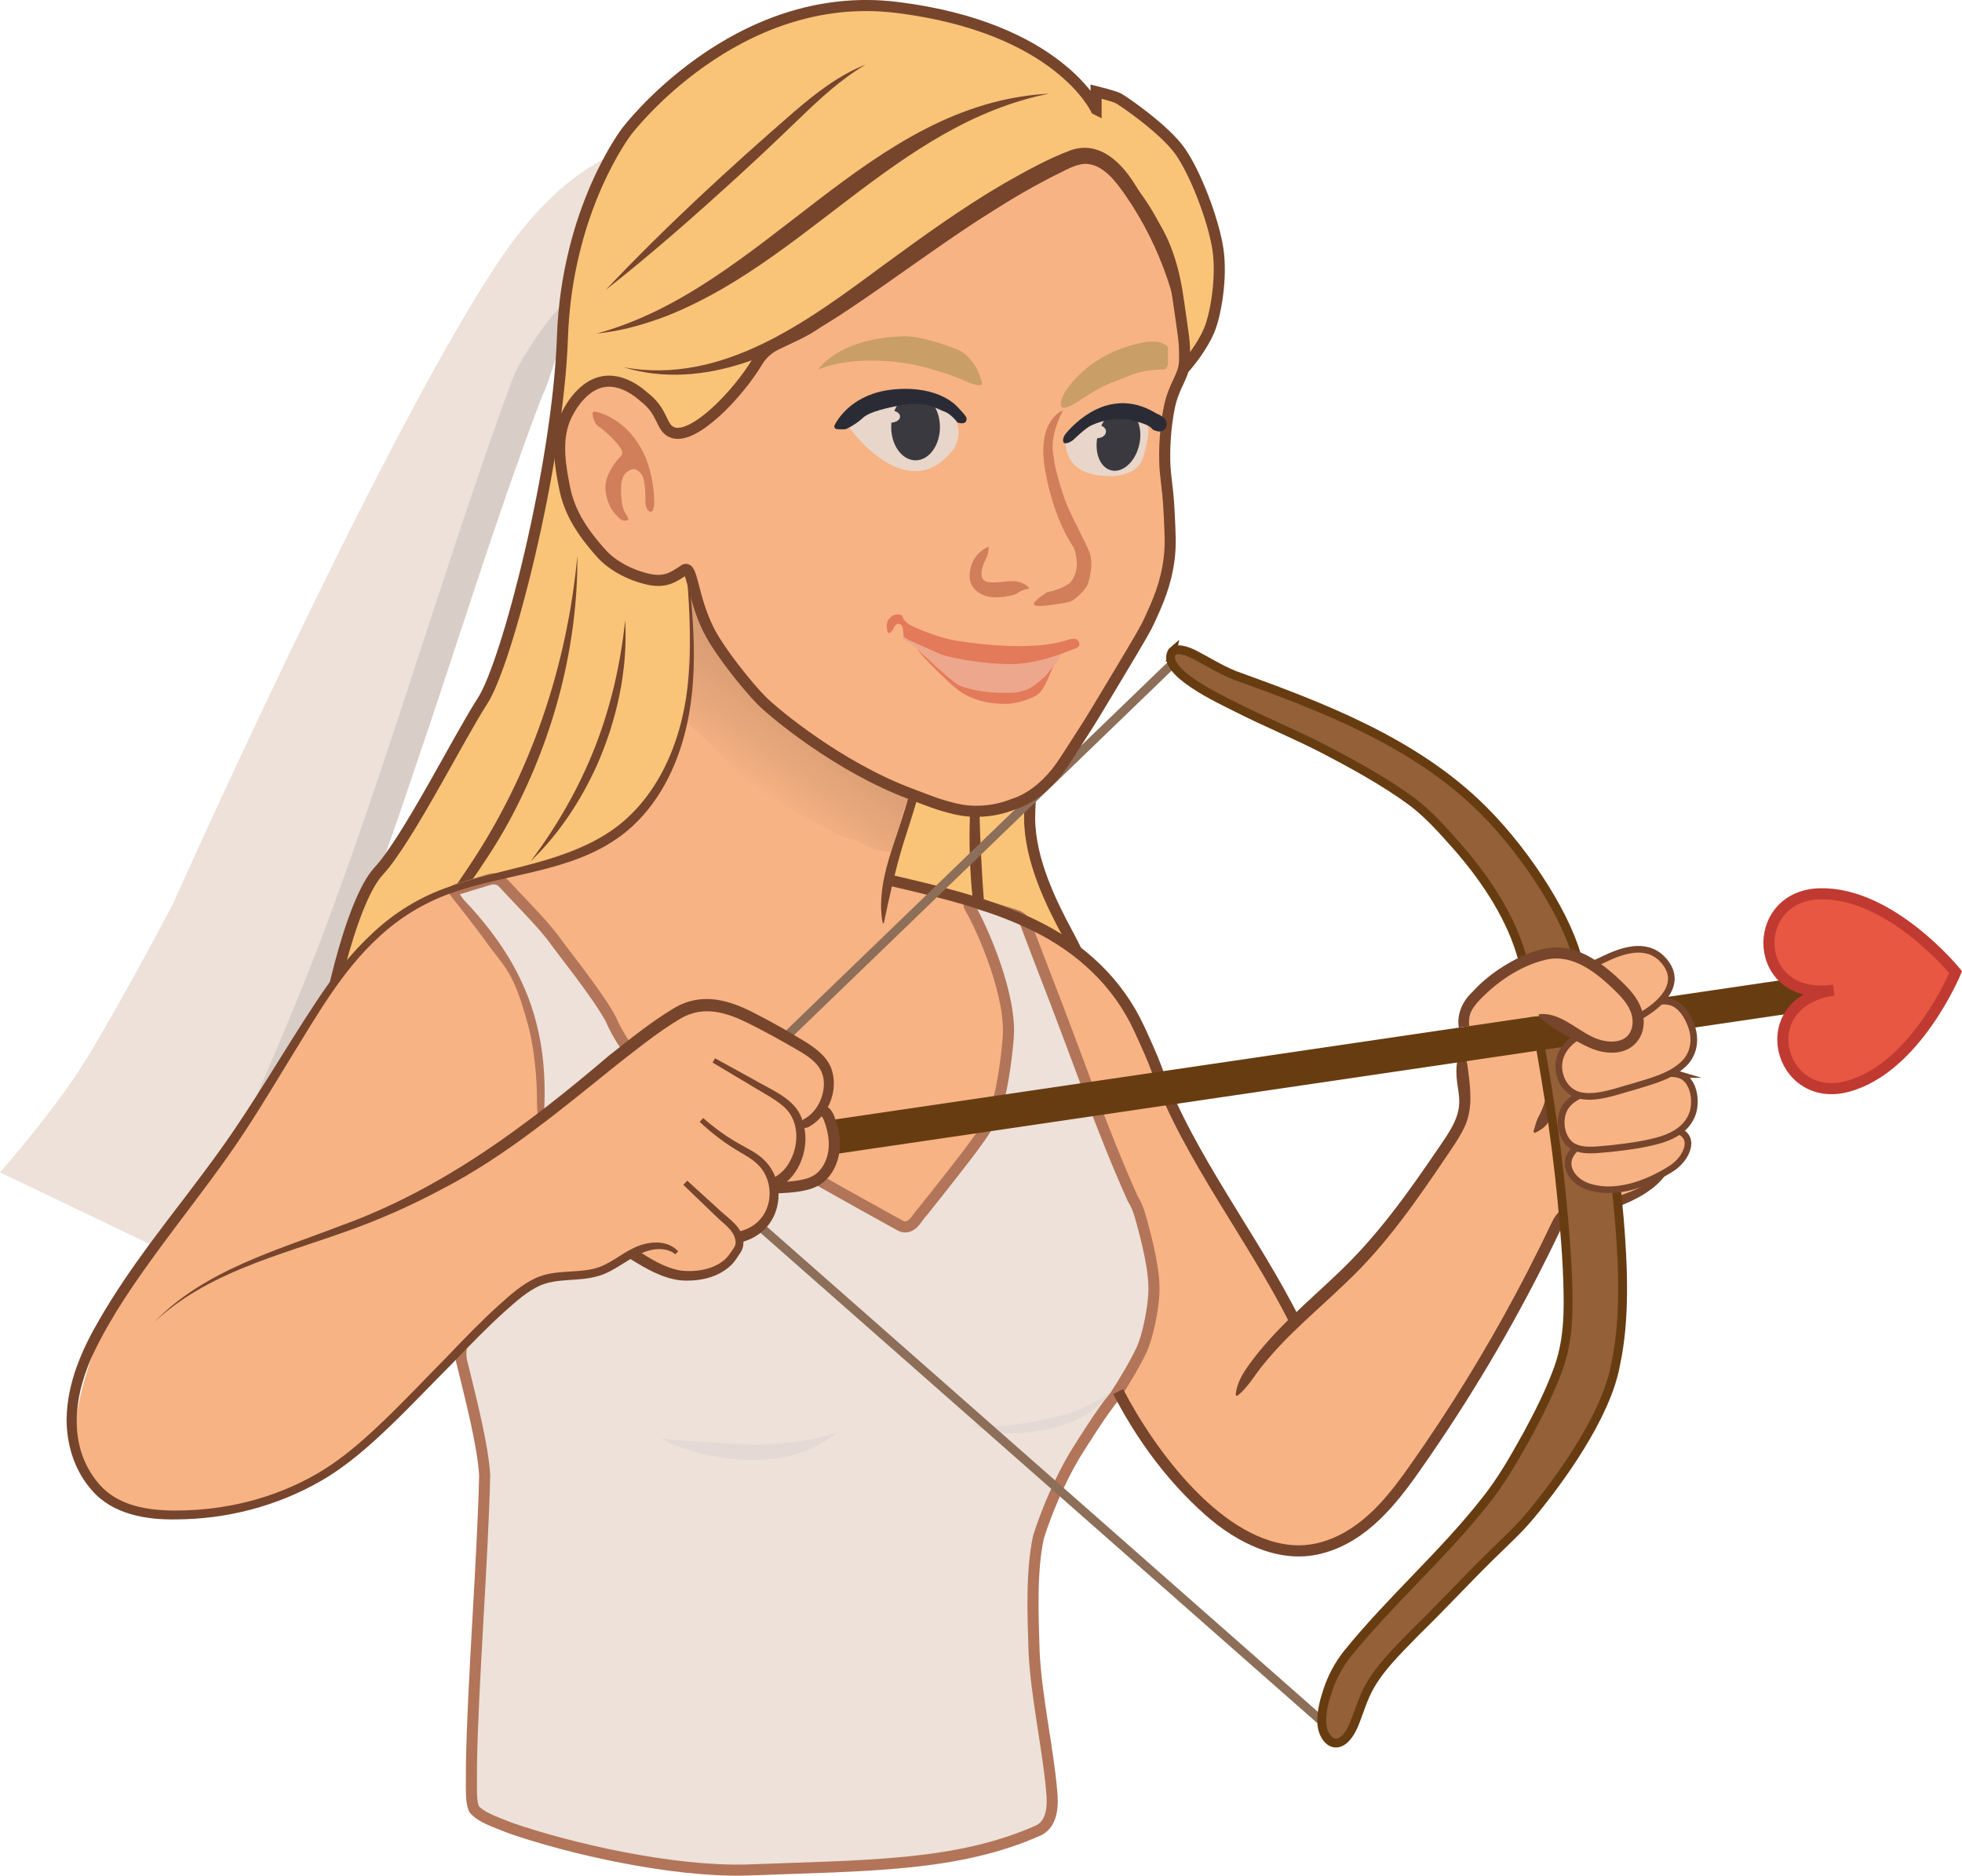 <?xml version="1.0" encoding="UTF-8"?><svg id="b" xmlns="http://www.w3.org/2000/svg" xmlns:xlink="http://www.w3.org/1999/xlink" viewBox="0 0 1124.65 1075.01"><defs><style>.aw{fill:#eda78c;}.ax{fill:#e75741;stroke:#c03a31;}.ax,.ay,.az,.ba,.bb,.bc,.bd,.be{stroke-miterlimit:10;}.ax,.az,.ba,.bd,.be{stroke-width:6.35px;}.bf{fill:#ca9e67;}.bg{fill:#e8d6ca;}.bh{fill:#39393f;}.ay{stroke:#8d6e58;}.ay,.bc{stroke-width:5.08px;}.ay,.bd{fill:none;}.bi{fill:#77452c;}.bj,.az,.bb{fill:#f7b384;}.bk,.ba{fill:#ede1d9;}.bl{fill:#2b2b35;}.az,.bb,.bd,.be{stroke:#77452c;}.bm{fill:#e37a5a;}.ba{stroke:#b27559;}.bn{fill:url(#i);}.bb{stroke-width:3.81px;}.bc{fill:#936037;stroke:#683c11;}.bo{fill:#e5d9d6;}.bp{fill:#77462c;}.bq{fill:#d8cdc7;}.br{fill:#683c11;}.be{fill:#f9c478;}.bs{fill:#d17e5a;}</style><linearGradient id="i" x1="509.06" y1="324.38" x2="421.58" y2="444.78" gradientUnits="userSpaceOnUse"><stop offset="0" stop-color="#de9f73"/><stop offset=".3" stop-color="#c58e66" stop-opacity=".71"/><stop offset="1" stop-color="#896448" stop-opacity="0"/></linearGradient></defs><g id="c"><path id="d" class="bk" d="M415.04,89.3s-63.46-40.62-132,64.73c-68.54,105.35-184.04,364.27-184.04,364.27,0,0-40.62,77.42-59.65,104.08-19.04,26.65-39.35,49.5-39.35,49.5l121.85,58.39s97.73-232.27,114.23-288.12c16.5-55.85,57.12-168.81,60.92-177.69,3.81-8.88,10.15-62.19,17.77-73.62,7.62-11.42,11.42-21.58,26.65-26.65,15.23-5.08,45.69-2.54,49.5,0,3.81,2.54,36.81,19.04,49.5,15.23,12.69-3.81,26.65-5.08,31.73-19.04,5.08-13.96,16.5-10.15,6.35-36.81-10.15-26.65,3.81-25.38-19.04-30.46s-44.42-3.81-44.42-3.81Z"/><path id="e" class="bq" d="M350.87,152.32c-13.81,13.43-23.48,30.48-30.39,48.31-3.67,8.74-5.71,18.13-9.87,26.69-26.55,69.85-48.21,141.31-72.47,212.13-17.37,51.99-36.85,105.49-56.64,156.75-5.94,15.12-12.61,30.41-19.32,45.19-13.81,29.82-25.56,60.51-39.76,90.3,0,0-24.01-12.99-24.01-12.99,13.68-21.87,26.29-44.46,38.29-67.41,15.31-34.04,31.76-72.6,45.25-107.41,39.46-103.48,69.79-210.05,107.3-314.34,1.78-4.65,3.49-9.37,5.22-14.06,3.38-7.74,8.15-14.8,12.74-21.9,11.28-16.65,25.63-32.02,43.64-41.26h0Z"/><g id="f"><path id="g" class="be" d="M628.28,62.64s-21.58-46.96-114.23-58.39c-92.65-11.42-154.85,71.08-154.85,71.08,0,0-34.27,44.42-36.81,118.04-2.54,73.62-31.73,186.58-45.69,208.16-13.96,21.58-43.15,79.96-59.65,97.73-16.5,17.77-31.73,87.58-34.27,118.04s5.08,78.69,5.08,78.69c0,0,6.35,17.77,79.96,27.92,73.62,10.15,189.12,10.15,210.69,3.81,21.58-6.35,87.58-16.5,97.73-24.12,10.15-7.62,57.12-49.5,58.39-59.65s6.35-41.89-2.54-63.46c-8.88-21.58-11.42-29.19-20.31-45.69-8.88-16.5-21.58-41.89-21.58-66s10.15-116.77,17.77-135.81c7.62-19.04,3.81-33,20.31-64.73,16.5-31.73,39.72-45.97,46.51-52.81,6.79-6.84,14.41-17,18.22-25.88s7.62-30.46,5.08-46.96c-2.54-16.5-12.69-43.15-21.58-55.85-8.88-12.69-33-29.19-35.54-30.46s-12.69-3.81-12.69-3.81v10.15Z"/><path class="bi" d="M496.28,36.98c-14.27,8.41-26.22,19.58-38.05,30.95-11.84,11.44-23.83,22.76-35.99,33.87-24.39,22.2-49.08,44.03-75.07,64.38,34-35.97,70.4-69.45,107.74-101.9,12.5-10.71,25.9-21.26,41.37-27.3h0Z"/><path class="bi" d="M601.33,53.68c-87.56,17.42-141.24,98.59-223.01,128.86-8.86,3.13-17.88,5.77-27.13,7.36-3.06.56-6.16.93-9.24,1.29,96.38-26.07,155.65-132.02,259.38-137.51h0Z"/><path class="bi" d="M330.97,318.48c.3,51.22-13.15,102.5-36.85,147.89-11.83,22.75-27.2,43.54-42.55,63.91-15.09,20.34-29.53,41.52-37.07,65.99,3.1-15.67,9.58-30.68,17.59-44.53,11.02-19.42,24.88-37.21,37.09-55.76,35.27-52.79,55.85-114.33,61.79-177.5h0Z"/><path class="bi" d="M358.35,355.32c1.66,28.52-4.79,57.63-16.37,83.67-9.19,20.15-21.84,39.38-37.86,54.67,15.11-20.08,27.71-42,36.88-65.34,9.15-23.36,14.8-48,17.36-73h0Z"/><path class="bi" d="M561.42,417.97c-1.23,54.54,1.94,108.71,9.44,162.74-16.17-52.29-19.42-108.93-9.44-162.74h0Z"/></g><path id="h" class="bj" d="M395.37,285.4s1.27,110.42-3.81,129.46c-5.08,19.04-15.23,45.69-26.65,54.58-11.42,8.88-86.98,37.87-86.98,37.87l51.45,67.48,39.35,73.62,123.12,64.73,60.92-3.81,35.54-79.96-27.92-114.23-53.31-8.88,36.81-97.73,11.42-68.54-159.92-54.58Z"/><path id="j" class="bn" d="M501.23,486.92c3.2.43,6.39.91,9.58,1.42l40.68-133.14-135.81-52.04s-22.52-7.55-20.79,30.38c1.03,1.12,1.66,2.54,1.46,4.07-.34,2.69-.44,5.38-.44,8.07,2.75,31.1.89,53.55-2.01,68.88,11.47,9.28,22.08,20.5,31.02,32.65,3.19,2.11,6.38,4.23,9.65,6.21.65.4,1.19.85,1.62,1.35,4.77,1,7.61,2.86,11.9,6.09,2.58,1.93,5.92,3.01,8.72,4.68,2.8,1.67,5.61,3.31,8.42,4.94,6.18,3.58,12.58,6.78,19.18,9.52,1.8.34,3.61.69,5.43,1.18,2.52.69,4.61,2.06,6.65,3.54,1.61.67,3.19,1.4,4.74,2.19Z"/><path id="k" class="bj" d="M934.8,592.55c2.54-3.81,0-12.69-1.27-15.23s-7.62-12.69-10.15-15.23-24.12-16.5-29.19-16.5-11.42,2.54-19.04,3.81c-7.62,1.27-8.88,3.81-16.5,7.62s-7.62,8.88-12.69,17.77c-5.08,8.88-6.35,17.77-6.35,22.85s1.27,33,1.27,33l-10.15,20.31s-13.96,25.38-16.5,29.19c-2.54,3.81-12.69,16.5-17.77,21.58-5.08,5.08-10.15,13.96-17.77,21.58-7.62,7.62-19.04,19.04-19.04,19.04l-20.31,12.69-19.04-31.73-49.5-91.39s-20.31-41.89-24.12-49.5-1.27-15.23-19.04-31.73c-17.77-16.5-48.23-21.58-48.23-21.58l3.81,30.46,55.85,166.27-7.62,57.12,8.66,18.65,38.3,49.89s29.19,29.19,48.23,36.81c19.04,7.62,44.42-5.08,44.42-5.08l35.54-31.73,31.73-52.04,27.92-52.04,16.5-31.73,11.42-20.31s8.88,0,25.38-2.54c16.5-2.54,13.96-8.88,26.65-13.96s6.35-7.62,8.88-15.23c2.54-7.62,0-7.62-2.54-13.96l-17.77-57.12Z"/><path id="l" class="ba" d="M260.52,510.54c-1.29,2.42,1.36,5.01,2.81,7.09,45.52,47.78,55.61,95.22,36.59,176.56-9.26,40.47-20.76,58.54-28.81,66.53-5.86,5-8.48,13.52-6.03,21.28,4.82,19.8,11.77,46.45,12.73,63.52-1.03,47.51-6.8,118.91-7.56,165.76.08,13.58-.61,21.11,1.57,25.66,4.09,4.56,10.29,6.63,20.87,10.77,33.65,11.69,91.9,25.09,134.75,24.05,69.06-2.7,121.3-1.79,168.39-22.98,7.4-4.17,7.89-13.84,6.99-22.47-1.9-23-8.79-53.83-10.04-79.22-.68-20.94-1.78-46.39,2.48-66.18,4.75-14.92,12.31-32.64,20.66-46.71,5.81-9.24,15.44-24.78,23.34-34.38,4.86-7.35,11.31-18.06,15.34-26.69,3.25-7.43,6.26-21.69,6.8-31.58.76-12.79-3.99-30.98-7.92-44.96-1.21-3.96-2.27-6.56-4.25-9.75-19.07-42.74-28.24-72.18-52.84-135.24-3.99-10.3-6.03-15.97-8.36-21.95-.24-.55-.19-.8-1.01-1.89-2.36-3.26-6.2-3.59-10.19-4.96-6.35-1.95-15.64-4.81-18.95-5.82-3.39-.98-2.75,1.93-1.46,3.86,7.34,12.76,23.87,51,21.43,74.78-.59,7.47-1.44,13.61-2.53,20.71-3.18,19.61-6.64,25.58-13.57,35.6-5.05,7.19-11.14,14.91-16.92,22.33-5.06,6.46-11.01,13.94-15.83,19.98-3.38,3.55-4.93,8.23-9.57,8.91-1.45.12-2.56-.3-3.68-.9-4.66-2.56-12.36-6.82-21.88-12.13-35.03-19.53-94.13-52.98-110.51-65.45-2.55-1.96-5.25-4.31-7.8-6.61-15.68-14.17-21.98-26.06-25.45-33.95-7.43-14.03-28.39-39.8-33.49-47.11-7.36-9.53-20.62-22.65-28.2-30.95-2.14-2.48-5.77-2.97-9.04-1.66-4.03,1.23-14.05,4.26-17.24,5.25-.59.18-1.15.41-1.54.81l-.08.09Z"/><path id="m" class="bd" d="M510.14,504.49c28.4,6.59,57.09,13.27,83.27,26.11,26.18,12.84,47.47,32.57,59.65,59.06,3.58,7.79,7.37,16.01,10.33,24.06,18.23,49.53,55.31,96.31,78.88,143.53"/><path id="n" class="bi" d="M643.79,796.09c17.96,34.81,57.7,89.16,100.48,89.57,18.56.04,35.11-11.1,47.3-24.55,6.33-6.89,11.92-14.53,17.41-22.34,21.99-31.25,42.06-63.84,60.06-97.54,4.51-8.42,8.88-16.92,13.11-25.48,2.14-4.27,4.2-8.58,6.27-12.88,1.04-2.08,2-4.53,3.95-6.91,2.62-3.55,7.66-4.56,11.66-5.01,3.48-.55,6.94-1.22,10.37-2,9.09-2.03,18.18-4.57,26.48-8.79,4.11-2.11,8-4.66,11.29-7.89l2.03,1.76c-3.03,4-6.96,7.23-11.13,9.91-10.44,6.6-22.36,10.42-34.42,12.65-2.24.43-4.9.82-7.06,1.18-1.93.39-3.11.78-4.34,2.25-1.12,1.33-2.03,3.37-3.1,5.58-2.08,4.33-4.16,8.67-6.31,12.97-21.34,43.09-46.01,84.53-73.67,123.86-13.77,19.82-30.5,40.58-54.85,47.46-24.87,7.42-50.26-5.55-68.48-21.72-21.86-19.41-39.34-43.31-52.71-69.2,0,0,5.65-2.88,5.65-2.88h0Z"/><path id="o" class="bi" d="M708.3,799.56c.56-6.93,4.17-12.56,8.01-17.89,14.4-19.89,33.55-35.61,51.09-52.4,22.16-20.99,39.76-45.71,56.94-70.98,2.89-4.24,5.79-8.34,8.06-12.59,2.27-4.26,3.83-8.64,4.04-13.21.27-4.65-1.02-9.49-1.47-14.74-.36-5.26-.29-10.71,2.73-15.69l1.09.08c2.3,5.21,2.56,10,3.21,14.9,1.29,10.99,1.9,21.4-3.93,31.65-2.53,4.78-5.54,9.03-8.37,13.24-17.15,25.36-34.9,51.23-57.37,72.44-16.4,15.95-34.29,30.31-48.54,48.16-4.85,5.88-8.45,12.66-14.59,17.48,0,0-.9-.46-.9-.46h0Z"/><path id="p" class="bp" d="M528.77,444.26c-2.46,14.66-7.77,28.43-11.99,42.57-4.07,13.98-7.2,27.99-10.15,42.26,0,0-.62,0-.62,0-.78-3.68-1-7.43-.96-11.17.2-11.2,3.2-22.1,6.69-32.65,4.46-13.59,9.62-27.81,12.02-41.87,0,0,5,.86,5,.86h0Z"/><path id="q" class="bi" d="M894.14,619.13c.08,2.07-.34,4.37-.63,6.43-.6,3.55-1.45,7.11-2.72,10.5-1.01,2.74-2.29,5.39-3.83,7.9-1.75,2.45-4.5,4.1-7.19,5.36,0,0-.82-.76-.82-.76.93-2.6,1.43-5.35,2.58-7.82,1.25-2.21,2.29-4.54,3.17-6.94,1.32-3.58,2.27-7.46,2.83-11.25.17-1.12.29-2.78.55-3.88,0,0,6.06.45,6.06.45h0Z"/><g id="r"><g id="s"><g id="t"><path class="bo" d="M479.64,821.03c-24.37,20.44-59.78,18.14-88.4,8.92-4.13-1.46-8.34-3.01-11.97-5.53,7.39,1.12,18.07,1.51,25.6,2.09,27.46,2.07,47.94,2.85,74.78-5.48h0Z"/><path class="bo" d="M637.06,797.54c-8.78,12.08-23.03,19.12-37.53,21.71-14.15,2.95-30.02,3.7-43.35-2.74,7.25.89,14.29.97,21.3.36,10.43-.95,21-3.1,31.17-5.61,10.31-2.71,19.49-7.54,28.4-13.72h0Z"/></g><line id="u" class="ay" x1="675.68" y1="376.88" x2="385.02" y2="657.38"/><line id="v" class="ay" x1="764.53" y1="992.46" x2="382.48" y2="656.12"/><path id="w" class="bc" d="M671.99,373.47c3.18-2.35,8.73-.32,12.66,1.69,7.53,3.88,14.88,8.54,22.73,11.72,47.93,17.36,103.31,37.69,143.02,77.56,25.65,25.73,49.2,63.13,54.49,87.75,2.73,12.06,6.21,29.93,8.76,44.5,6.11,35.15,11.7,68.15,14.53,101.72,2.37,28.55,3.42,58-2.04,83.37-5.33,30.14-32.97,67.49-48.29,85.97-7.06,8.67-14.83,15.59-23.08,23.71-14.77,14.49-28.05,29-43.09,43.62-10.45,10.8-22.88,22.51-28.86,35.98-1.54,3.38-2.83,6.9-4.08,10.42-2.05,5.55-3.97,11.79-8.45,15.68-7.13,5.74-12.58-3.23-12.59-9.81-.38-6.03,1.35-12.33,3.19-17.99,2.58-7.97,6.27-14.94,11.48-21.58,25.04-30.89,54.52-56.43,78.8-87.2,10.14-12.77,16.5-24.24,24.39-38.37,6.17-11.38,12.17-23.21,16.75-35.31,6-15.16,6.81-30.15,6.5-46.14-.32-17.81-1.85-35.85-3.51-53.37-3.49-36.93-9.95-75.64-16.58-110.3-1.89-10.74-3.41-19.9-7.18-31.66-6.99-22.49-21.62-43.73-36.68-60.8-8.02-9.03-15.85-17.86-25.21-25-15.62-11.51-33.95-21.57-51.34-30.61-15.96-8.23-32.58-14.97-48.9-23.24-9.17-4.66-44.52-20.78-37.5-32.25l.08-.07Z"/><g id="x"><path class="br" d="M1050.81,567.29h0c-.79-5.37-6.19-9.02-12.05-8.15l-670.92,98.74c-5.87.86-9.98,5.91-9.19,11.28h0c.79,5.37,6.19,9.02,12.05,8.15l670.92-98.74c5.87-.86,9.98-5.91,9.19-11.28Z"/><path class="ax" d="M1050.88,567.47l.16-.02c-47.03,6.92-48.84-53.96-8.12-55.19s78.08,44.89,78.08,44.89c0,0-22.65,54.95-61.99,65.51-39.35,10.56-55.15-48.27-8.12-55.19Z"/></g></g></g><path id="y" class="bj" d="M255.75,510.05s-7.62-1.27-29.19,13.96c-21.58,15.23-54.58,66-54.58,66l-73.62,112.96s-33,45.69-40.62,62.19c-7.62,16.5-16.5,46.96-13.96,59.65,2.54,12.69,10.15,39.35,39.35,40.62,29.19,1.27,46.96-1.27,59.65-3.81,12.69-2.54,50.77-19.04,59.65-26.65,8.88-7.62,60.92-58.39,60.92-58.39l40.62-40.62,8.88-5.08s22.85,0,29.19-2.54c6.35-2.54,10.15-7.62,15.23-7.62s13.96,5.08,16.5,6.35c2.54,1.27,16.36,8.09,21.51,6.58,5.15-1.51,15.3-2.77,19.11-5.31,3.81-2.54,12.69-19.04,12.69-19.04,0,0,6.45-1.38,10.15-5.08,3.81-3.81,11.42-15.23,7.62-19.04-3.81-3.81,5.08-6.35,5.08-6.35l20.31-3.81,8.88-12.69s-2.54-16.5-3.81-20.31-3.81-11.42-3.81-11.42c0,0,3.81-12.69-1.27-19.04-5.08-6.35-15.23-11.42-21.58-15.23-6.35-3.81-44.42-19.04-44.42-19.04l-16.5,3.81s-22.85,15.23-30.46,20.31-19.04,16.5-27.92,21.58-20.31,19.04-20.31,19.04c0,0-1.27,0-1.27-13.96,0-8.59-1.27-26.65-5.08-40.62-8.67-31.79-12.69-31.73-25.38-49.5-5.32-7.45-21.58-27.92-21.58-27.92Z"/><path id="z" class="bi" d="M393.79,320.18c3.65,33.56,7.35,68.38-1.61,101.56-5.93,22.17-17.7,43.61-36.55,57.47-28.16,20.73-65.02,21.24-96.57,32.51-15.82,5.45-30.27,14.32-42.42,25.81-20.73,19.12-34.69,43.99-49.43,67.75-11.82,19.3-23.36,38.83-36.49,57.32-13.11,18.53-27.12,36.29-40.41,54.48-13.2,18.09-26.03,36.6-35.87,56.73-11.98,24.33-16.63,54.64,2.31,76.68,10.91,12.76,28.49,15.34,44.5,15.18,27.78,0,55.74-6.86,79.89-20.74,14.61-8.33,27.15-19.49,39.28-31.14,11.68-11.22,24.2-24.47,35.69-36.09,9.25-9.73,20.25-21.09,30.16-29.98,6.49-5.8,13.02-11.73,21.09-15.38,10.8-4.83,22.86-2.54,33.68-5.38,7.82-2,14.52-8.04,21.99-11.61,7.85-3.98,19.18-5.28,25.72,1.79,0,0-1.65,1.71-1.65,1.71-4.1-3.35-9.7-3.51-14.67-2.28-10.65,2.75-19.2,12.09-30.15,14.92-10.98,3.11-22.72.84-32.95,5.37-7.24,3.31-13.68,9.17-19.75,14.55-9.81,8.76-20.8,20.1-29.99,29.67-11.61,11.63-24.05,24.79-35.88,36.14-12.28,11.78-25.31,23.32-40.24,31.8-24.91,14.25-53.56,21.63-82.22,21.77-17.33.34-36.64-2.8-48.58-16.68-9.93-11.15-14.6-26.21-14.49-40.97.31-20.53,8.75-39.75,18.91-57.08,8.52-14.78,18.25-28.87,28.3-42.6,13.47-18.23,27.57-35.89,40.66-54.18,19.72-27.37,36.52-57.02,55.23-85.21,9.39-14.27,19.95-27.94,32.57-39.55,12.56-11.76,27.62-20.9,43.93-26.41,31.83-11.3,66.86-13.39,94.55-33.39,27.13-19.93,39.83-54.25,42.36-86.96,1.89-22.41.12-45.02-1.68-67.52l.76-.07h0Z"/><g id="aa"><path class="bi" d="M88.45,757.71c28.77-29.82,70.26-41.07,107.72-55.56,57.74-20.9,106.6-57.73,152.9-97.16,12.2-9.56,23.99-19.27,37.44-27.29,15.89-9.36,31.55-4.6,46.67,3.3,9.13,4.71,18.08,9.67,26.8,15.06,6.57,3.93,14.66,9.42,16.96,17.63,3.25,10.97-1.38,23.45-10.38,30.25-1.76,1.16-3.59,2.79-5.87,2.48-.95-.13-1.71-.53-2.49-1.2.72-2.17,1.48-3.01,2.41-3.66.97-.54,1.92-1.1,2.8-1.81,5.35-4.16,8.61-11.07,8.83-17.77.52-10.41-7.17-15.72-15.53-20.46-8.72-5.07-17.56-9.99-26.57-14.49-13.13-6.65-26.66-11.23-40.24-3.16-12.77,7.58-24.7,17.34-36.51,26.51-31.66,25.46-63.35,52.05-99.66,70.94-18.03,9.65-36.81,17.96-56.11,24.73-37.96,13.56-79.03,23.36-109.17,51.65h0Z"/><path class="bi" d="M409.87,606.51l22.47,12.37c8.93,5.3,21.25,9.9,26.26,19.8,6.11,12.65,2.93,29.22-7.57,38.63-1.83,1.57-3.88,2.92-6.09,3.98l-2.59-5.79c3.42-1.49,6.36-3.94,8.6-6.96,6.61-9.18,8.04-23.6.15-32.45-4.6-5.25-14.61-10.19-20.61-13.98,0,0-22.03-13.13-22.03-13.13l1.41-2.46h0Z"/><path class="bi" d="M403.07,640.76c6.07,5.37,12.66,10.15,19.65,14.21,5.25,3.09,11.45,5.75,15.89,10.41,11.4,11.85,9.97,32.29-3.62,41.89-3.73,2.72-8.1,4.35-12.47,5.23l-1.12-6.25c3.68-.62,7.22-1.81,10.21-3.84,11.3-7.4,12.63-24.15,3.75-34.01-4.03-4.45-9.42-6.86-14.6-10.17-7.06-4.43-13.65-9.57-19.68-15.28l2-2.18h0Z"/><path class="bi" d="M393.94,676.67c3.71,3.38,13,11.83,16.57,15.08,3.65,3.56,7.66,6.39,11.21,10.19,3.96,4.18,6.24,11.12,2.53,16.22-1.57,2.36-2.77,4.43-4.67,6.44-7.87,7.87-19.22,10-29.89,9.15-10.58-1.39-19.64-6.84-28.41-12.23,0,0,3.44-5.34,3.44-5.34,7.91,5.16,16.39,10.56,25.68,12.02,8.75,1,19.26-.69,25.72-6.96,1.58-1.57,2.99-3.81,4.21-5.54,1.28-1.82,1.61-3.37,1.14-5.38-1.25-5.68-6.96-9.14-10.92-13.15-1.73-1.67-6.3-6.05-8.08-7.76,0,0-10.77-10.35-10.77-10.35l2.23-2.39h0Z"/><path class="bd" d="M470.56,636.58c2.25-.36,3.84,2.11,4.65,4.24,2.23,5.83,3.54,12.13,2.86,18.34s-3.51,12.32-8.43,16.18c-5.93,4.65-16.63,5.02-24.15,5.43"/></g><g id="ab"><path class="bb" d="M959.64,647.27c13.88,3.32,7.03,17.04-1.47,22.36-13.09,8.47-31.3,15.42-46.73,10.74-9.59-2.59-17.36-12.73-9.06-21.36,3.15-3.34,8.11-5.74,13.37-7.36,7.98-2.47,16.51-3.58,24.96-4.42,6.66-.59,12.78-1.37,18.7-.02l.22.06Z"/><path class="bb" d="M962.39,615.82c8.34,2.58,10.26,14.32,7.98,21.81-2.65,8.26-9.57,12.76-18.04,15.5-8.95,2.7-19.14,4.02-28.57,5.09-7.24.51-15.98,2.33-22.45-1.42-6.3-4.05-7.99-13.99-4.89-20.77,3.84-7.94,13.76-10.19,21.86-12.62,6.08-1.66,12.41-3.05,18.85-4.47,9.03-1.59,16.66-4.89,25.07-3.18l.2.06Z"/><path class="bb" d="M956.17,573.94c5.94.82,10.25,6.47,12.52,12.08,3.99,8.64,2.8,18.8-4.9,24.91-7.28,6.31-17.77,8.87-27.77,11.95-9.93,2.69-22.64,7.75-32.26,4.38-8.8-3.34-12.65-14.88-8.69-23.18,2.28-5.28,7.26-9.19,12.65-12.01,6.97-3.72,16.54-7.75,25.47-11.69,9.02-3.94,16.62-7.41,22.79-6.47l.2.03Z"/><path class="bb" d="M920.75,549.1c11.37-5.29,24.75-8.95,33.66,2.34,9.99,12.67-2.54,24.39-14.57,31.15-12.41,6.96-27.43,13.35-41.22,8.06-5.89-2.1-9.03-6.24-8.88-12.69.91-16.18,18.43-22.74,30.78-28.75l.23-.1Z"/><path id="ac" class="bj" d="M936.85,588.42c-4.68,9.5-23.15,9.96-41.26,1.04-4.58-2.26-8.32-7.06-12.84-7.06-5.08,0-15.23,2.54-17.77,0-5.17-5.17.95-24.69,2.54-27.92.69-1.39,5.11-2.81,6.35-3.81,7.18-5.84,23.21-3.21,38.67,4.41,18.11,8.92,28.99,23.85,24.31,33.35Z"/><path id="ad" class="bi" d="M836.23,588.95c-1.33-7.41,2.12-15.2,7.5-20.14,4.38-4.93,9.71-9.43,15.18-13.13,13.04-8.65,29.76-16.66,45.51-10.46,10.7,4.08,19.43,11.64,27.4,19.58,3.14,3.22,6.22,6.89,8.25,11.38,6.1,13.35-1.21,27.61-16.73,27.11-7.2,0-13.7-3.34-19.79-6.69-7.79-4.15-15.3-8.02-21.59-14.31,0,0,.31-1.05.31-1.05,11.24-1.24,20.64,8.2,30.04,12.77,4.95,2.55,11.36,3.88,16.48,2.19,7.33-2.26,8.54-11.1,5.49-17.4-1.56-3.45-4.1-6.59-7.01-9.56-11.14-10.97-25.65-23.61-42.42-18.89-12.99,3.37-24.89,11.16-34.45,20.49-4.99,4.87-9.3,9.74-8.18,17.25,0,0-6.01.87-6.01.87h0Z"/></g><path id="ae" class="az" d="M528.01,142.61c-43.15,31.73-30.46,20.31-57.12,40.62-17.07,13.01-29.19,11.42-36.81,24.12-11.24,18.74-36.18,44.56-48.23,40.62-7.34-2.4-5.08-11.56-16.5-20.31-1.15-.88-13.94-13.55-27.92-7.62-9.33,3.96-15.57,14.81-17.77,20.31-5.08,12.69-2.36,27.54,0,39.35,2.54,12.69,8.88,24.12,21.58,38.08,3.7,4.07,12.28,10.71,25.38,13.96,10.4,2.58,15.14-.7,21.58-5.08,4.69-3.19,4.57,15.49,13.96,34.27,6.35,12.69,22.85,33,30.46,40.62,7.62,7.62,44.42,38.08,85.04,53.31,10.43,3.91,16.16,6.49,26.65,8.88,8.93,2.04,20.78,1.77,31.73-2.54,1.64-.64,10.21-2.66,20.31-12.69,7.5-7.44,9.84-12.5,21.58-30.46,3.07-4.7,8.01-12.93,17.77-29.19,15.73-26.22,17.17-28.94,19.04-33,4.83-10.47,9.6-21.02,11.42-35.54.96-7.62.64-13.97,0-26.65-.92-18.25-2.72-20.69-2.54-34.27.17-12.76,1.92-22.23,2.54-25.38,2.76-14,8.88-18.27,8.88-27.92,0-11.42-.22-10.43-3.81-35.54-3.81-26.65-12.32-38.76-13.96-41.89-3.29-6.27-11.42-20.31-22.85-30.46-16.89-15.01-26.65-6.35-29.19-5.08-8.26,4.13-26.65,15.23-44.42,26.65-9.5,6.11-22.21,12.12-36.81,22.85Z"/><path id="af" class="bi" d="M357.41,210.49c56.81,10.31,105.69-26.51,148.81-58.38,22.52-16.46,45.16-32.87,69.3-46.97,12.57-7.06,24.46-13.84,38.15-19.01,17.17-5.97,30.07,8.03,37.95,21.26,20.33,31.89,30.4,70.03,27.99,107.08-1.87-37.02-13.93-72.91-34.59-102.7-5.61-7.94-12.75-17.81-23.03-17.88-6.15.36-11.5,3.9-17.39,6.65-16.32,8.27-32,17.76-47.26,27.9-22.28,14.64-46.28,32.43-68.45,47.29-37.8,25.73-85.06,48.87-131.48,34.75h0Z"/><path id="ag" class="bs" d="M340.79,235.9c2.54,0,33,7.62,34.27,52.04,0,0,0,3.81-1.27,5.08-1.27,1.27-3.81-1.27-3.81-5.08s0-13.96-2.54-16.5-3.81-3.81-7.62-1.27c-3.81,2.54-3.81,7.62-3.81,10.15s0,10.15,2.54,13.96c2.54,3.81,1.27,3.81,1.27,3.81,0,0-2.54,1.27-5.08-1.27s-6.35-6.35-7.62-15.23c-1.27-8.88,6.35-17.77,8.88-20.31s-2.54-7.62-6.35-11.42-6.35-5.08-7.62-6.35-3.81-7.62-1.27-7.62Z"/><g id="ah"><path class="bs" d="M609.24,235.26s-15.23,5.08-10.15,34.27c5.08,29.19,16.5,44.42,16.5,44.42,0,0,5.08,12.69-2.54,20.31,0,0-5.08,3.81-12.69,5.08,0,0-6.35,3.81-7.62,6.35-1.27,2.54,7.62,1.27,7.62,1.27,0,0,11.42-1.27,13.96-2.54s7.62-6.35,8.88-8.88,3.81-12.69,1.27-19.04-8.88-17.77-12.69-26.65c-3.81-8.88-7.62-24.12-7.62-26.65s-3.81-10.15,5.08-27.92Z"/><path class="bs" d="M566.72,313.32s-7.62,2.54-10.15,11.42,1.27,13.96,7.62,16.5c6.35,2.54,17.77,0,19.04-1.27,1.27-1.27,5.08-2.54,6.35-2.54s-1.27-2.54-5.08-3.81c-3.81-1.27-10.15,0-11.42,0s-8.88,1.27-10.15-2.54c-1.27-3.81,1.27-8.88,2.54-11.42,1.27-2.54,1.27-6.35,1.27-6.35Z"/></g><path id="ai" class="bf" d="M468.99,211.78s.1-.16.32-.46c2.09-2.78,14.61-17.44,47.91-18.58,0,0,8.88-1.27,31.73,7.62,0,0,10.15,3.81,13.96,19.04,0,0,1.27,3.81-10.15-1.27-11.42-5.08-22.85-7.62-27.92-8.88-5.08-1.27-34.27-6.35-55.85,2.54Z"/><path id="aj" class="bf" d="M609.87,225.74s12.69-24.12,47.6-29.83c0,0,5.71-.63,8.25.63,2.54,1.27,3.81,1.27,3.81,3.81v7.62s0,3.81-2.54,3.81-11.42,0-20.31,3.81c-8.88,3.81-12.69,3.81-27.92,13.96-15.23,10.15-10.15-1.27-8.88-3.81Z"/><g id="ak"><path id="al" class="bg" d="M486.6,244.84s33.79,47.54,60.45,12c0,0,8.25-13.33-5.71-23.48s-35.54-3.81-35.54-3.81c0,0-11.74,1.38-19.2,15.29Z"/><path id="am" class="bh" d="M524.83,225.74c-5.25,0-9.81,3.95-12.2,9.79,1.95.53,3.31,1.77,3.31,3.22,0,1.83-2.17,3.31-4.94,3.46-.08.84-.14,1.7-.14,2.57,0,10.51,6.25,19.04,13.96,19.04s13.96-8.52,13.96-19.04-6.25-19.04-13.96-19.04Z"/><path id="an" class="bl" d="M478.75,245.59c-.47-.55-.69-1.25-.36-1.9,2.09-4.08,10.96-18.32,33.76-20.49,26.65-2.54,36.81,10.15,36.81,10.15,0,0,5.08,5.08,5.08,6.35s0,3.81-5.08,2.54c0,0-3.81-5.08-7.62-6.35-3.81-1.27-10.15-6.35-24.12-3.81-13.96,2.54-20.31,5.08-22.85,7.62-2.54,2.54-8.88,6.35-10.15,6.35-.86,0-1.27,0-2.54,0-.66,0-2.54,0-2.93-.46Z"/></g><g id="ao"><path id="ap" class="bg" d="M610.91,254.25s-1.04,17.18,21.81,18.45c0,0,19.04,2.54,22.85-11.42,3.81-13.96,2.54-16.5,2.54-16.5,0,0-2.54-8.88-13.96-8.88s-17.77,3.81-20.31,5.08-12.69,6.35-12.93,13.28Z"/><path id="aq" class="bh" d="M645.17,234.98c-5.19-1.21-10.72,2.61-13.92,8.98,1.62.64,2.73,1.89,2.73,3.36,0,2.1-2.27,3.8-5.06,3.81-1.5,8.93,1.96,17.01,8.14,18.46,6.56,1.54,13.69-4.96,15.93-14.52,2.24-9.56-1.26-18.55-7.82-20.08Z"/><path id="ar" class="bl" d="M610.75,248.73c4.39-5.39,24.82-27.74,51.21-12.31.69.41,1.41.78,2.14,1.11,1.21.55,3.28,1.69,4.16,3.44.27.54.42,1.17.48,1.82.27,2.83-2.35,5.05-5.12,4.42-1.29-.29-2.49-.68-2.97-1.16-.9-.9-1.27-2.54-11.42-5.08s-21.58,1.27-25.38,3.81c-2.91,1.94-6.56,5.36-8.12,6.87-.65.63-1.38,1.16-2.19,1.57-1.81.91-4.65,1.84-4.1-1.62.17-1.05.65-2.03,1.32-2.86Z"/></g><g id="as"><path id="at" class="aw" d="M521.02,361.55s40.62,20.31,85.04,10.15l5.08-1.27s-11.42,19.04-12.69,21.58-7.62,11.42-21.58,11.42-25.38-6.35-29.19-8.88c-3.81-2.54-13.96-15.23-19.04-20.31s-11.42-7.62-11.42-8.88,3.81-3.81,3.81-3.81Z"/><path id="au" class="bm" d="M612.41,366.63s3.81-1.27,5.08,0c1.27,1.27,2.54,3.81-1.27,5.08s-20.31,8.88-36.81,8.88-36.81-3.81-41.89-6.35-17.77-7.62-19.04-8.88c-1.27-1.27,0-6.35-2.54-7.62-2.54-1.27-3.81,2.54-3.81,2.54,0,0-1.27,2.54-2.54,2.54s-1.27-3.28-1.27-5.08c0-1.27,1.27-3.81,3.81-5.08,1.37-.68,2.74-.63,3.71-.44.72.14,1.37.44,1.55,1.33.21.99,1.21,2.57,3.62,4.18,3.81,2.54,17.77,7.62,24.12,8.88,6.35,1.27,45.69,7.62,67.27,0Z"/><path id="av" class="bm" d="M525.91,372.06s18.6,18.05,23.68,20.58c5.08,2.54,15.87,4.44,24.75,4.44s7.62,0,12.69-1.27c5.08-1.27,11.42-7.62,12.69-8.88,1.27-1.27,3.81-5.08,3.81-5.08,0,0-3.81,11.42-7.62,15.23-3.81,3.81-15.23,6.35-19.04,6.35-11.42,0-19.04-2.54-25.38-6.35-4.87-2.92-24.51-22.13-25.58-25.03Z"/></g></g></svg>